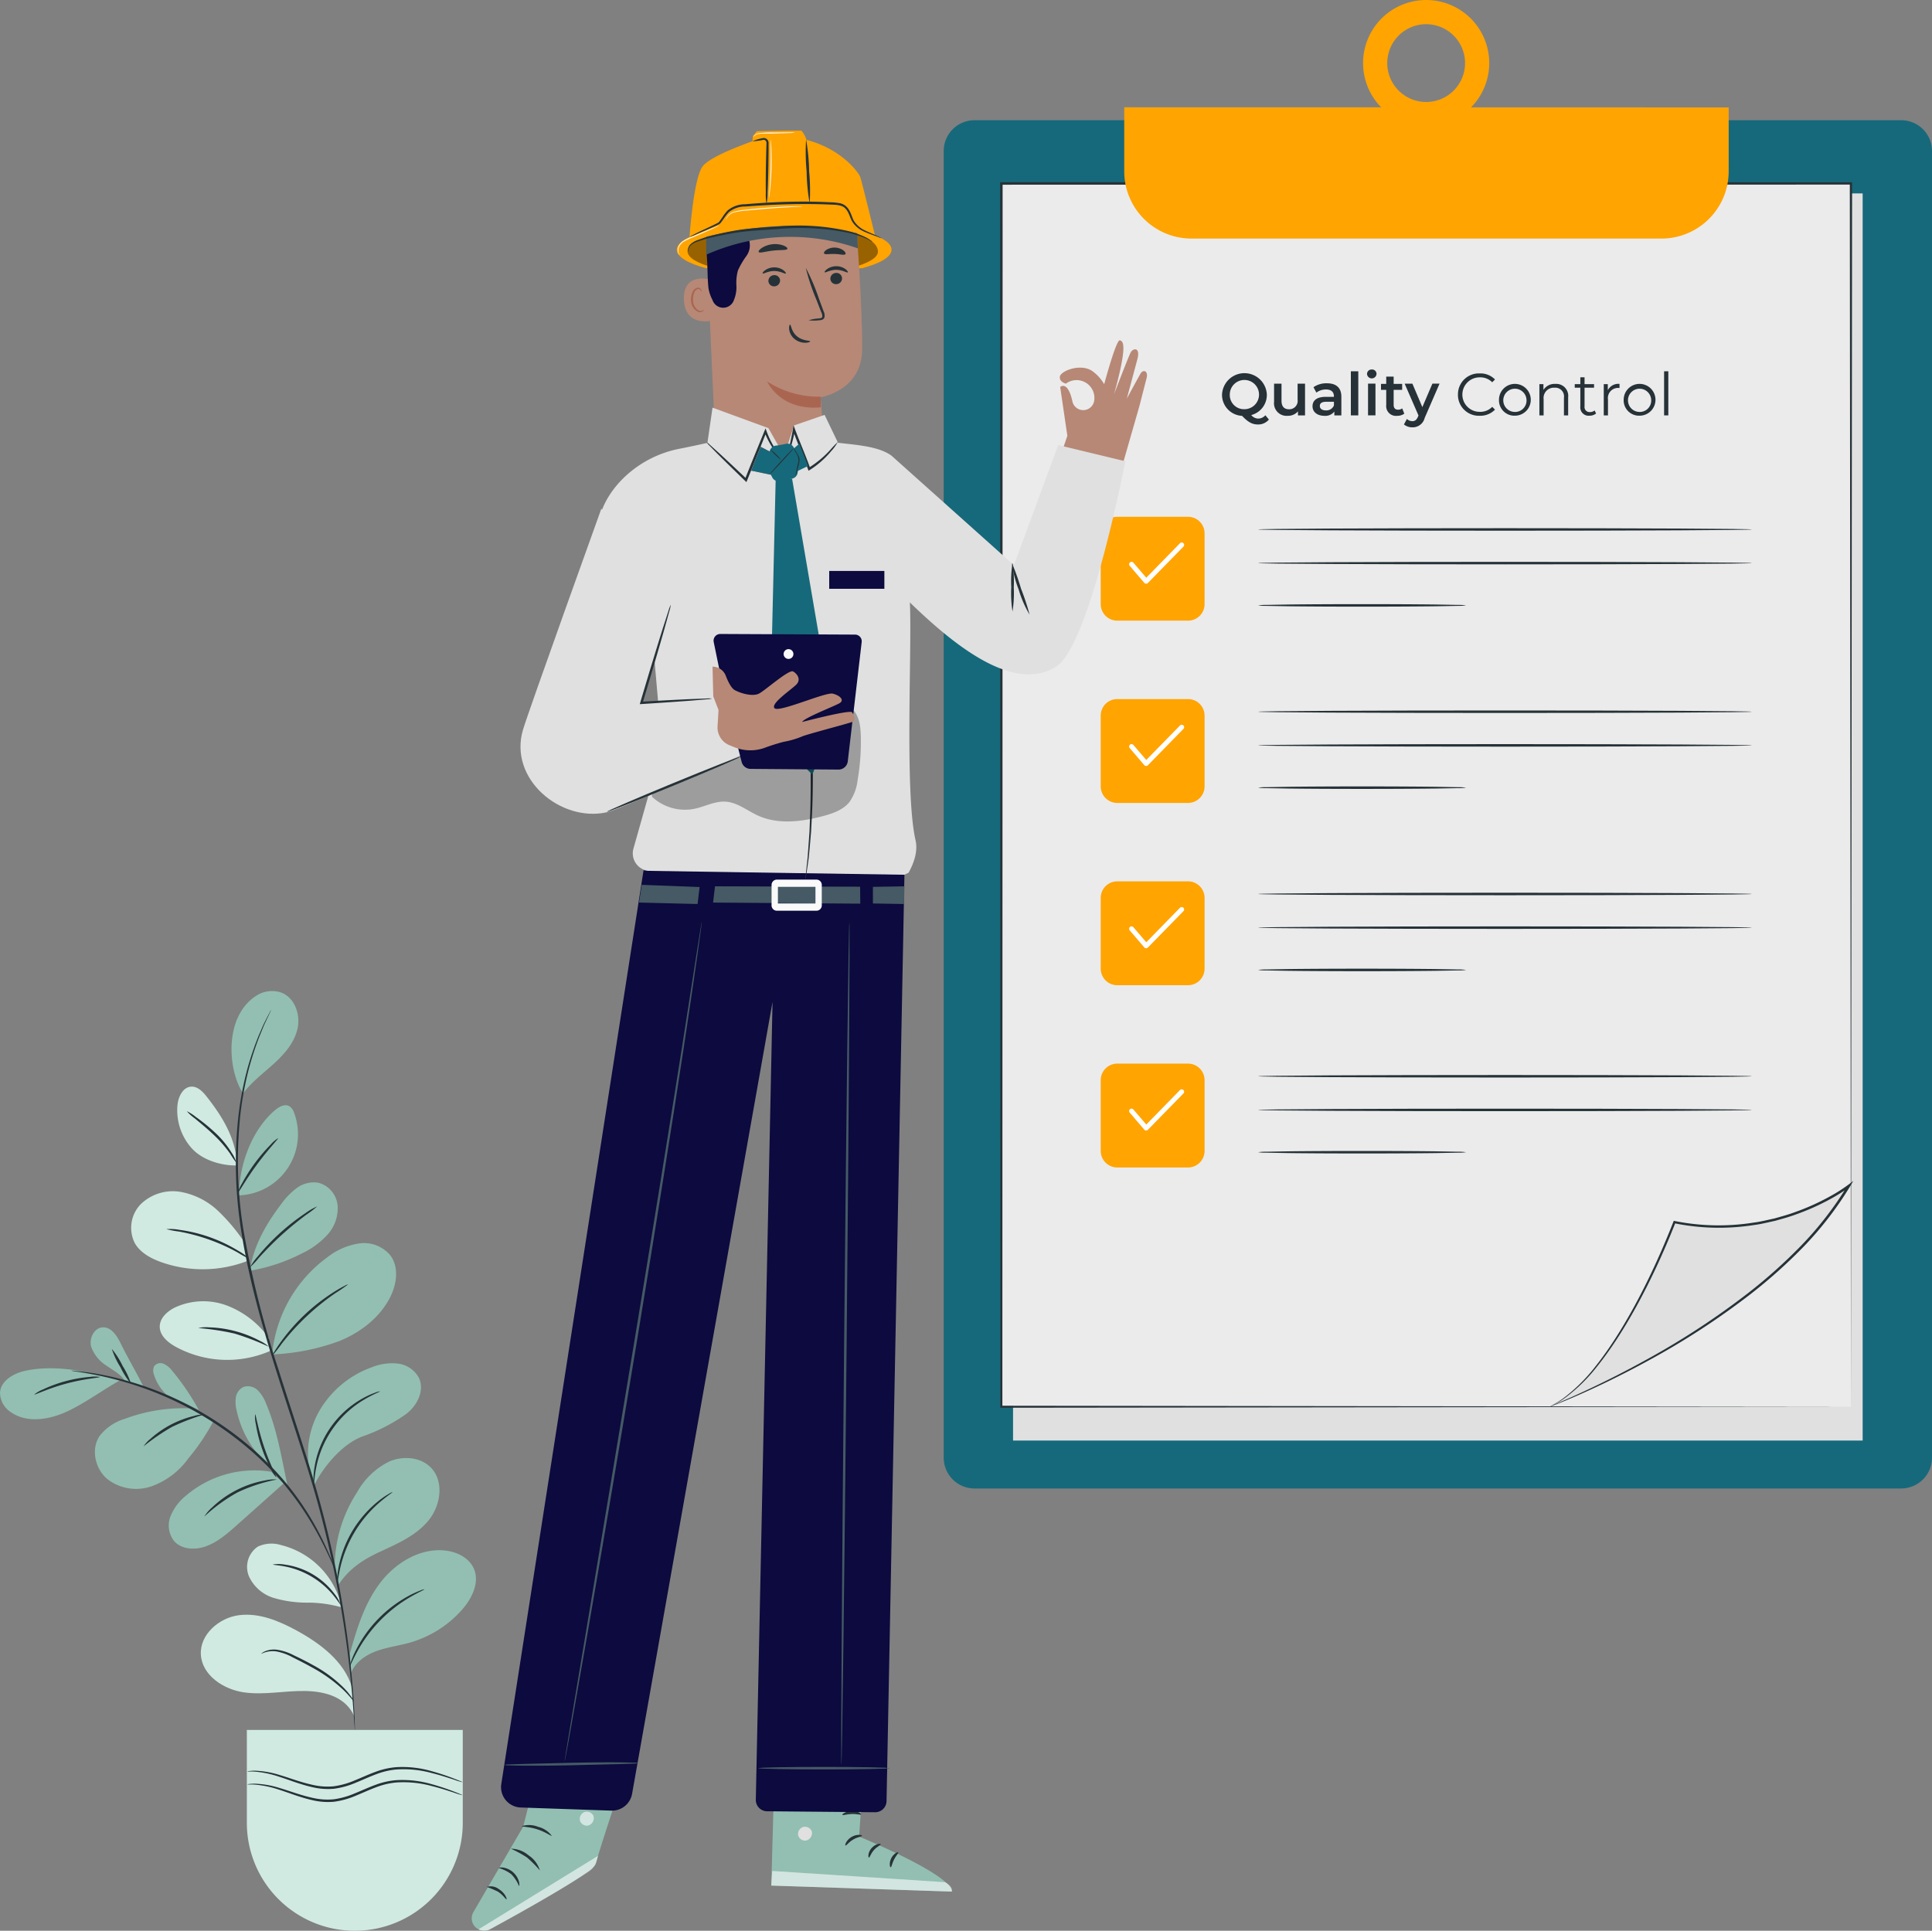 <svg xmlns="http://www.w3.org/2000/svg" xmlns:xlink="http://www.w3.org/1999/xlink" width="399.21" height="398.995" viewBox="0 0 399.21 398.995">
  <rect x="0" y="0" width="399.21" height="398.995" fill="#808080" stroke="none"/>
  <defs>
    <clipPath id="clip-path">
      <rect id="Rectángulo_45197" data-name="Rectángulo 45197" width="204.21" height="307.596" fill="none"/>
    </clipPath>
    <clipPath id="clip-path-3">
      <rect id="Rectángulo_45191" data-name="Rectángulo 45191" width="204.21" height="282.752" transform="translate(0 24.844)" fill="none"/>
    </clipPath>
    <clipPath id="clip-path-4">
      <rect id="Rectángulo_45190" data-name="Rectángulo 45190" width="139.525" height="371.995" fill="none"/>
    </clipPath>
    <clipPath id="clip-path-6">
      <rect id="Rectángulo_45182" data-name="Rectángulo 45182" width="39.339" height="8.337" transform="translate(44.593 19.994)" fill="none"/>
    </clipPath>
    <clipPath id="clip-path-7">
      <rect id="Rectángulo_45183" data-name="Rectángulo 45183" width="24.678" height="15.471" transform="translate(1.416 356.524)" fill="none"/>
    </clipPath>
    <clipPath id="clip-path-8">
      <rect id="Rectángulo_45184" data-name="Rectángulo 45184" width="2.924" height="2.924" transform="translate(22.321 347.363)" fill="none"/>
    </clipPath>
    <clipPath id="clip-path-9">
      <rect id="Rectángulo_45185" data-name="Rectángulo 45185" width="37.336" height="4.262" transform="translate(61.892 359.643)" fill="none"/>
    </clipPath>
    <clipPath id="clip-path-10">
      <rect id="Rectángulo_45186" data-name="Rectángulo 45186" width="4.573" height="5.781" transform="translate(57.736 65.334)" fill="#16697a"/>
    </clipPath>
    <clipPath id="clip-path-11">
      <rect id="Rectángulo_45187" data-name="Rectángulo 45187" width="43.406" height="25.031" transform="translate(37.007 117.724)" fill="none"/>
    </clipPath>
    <clipPath id="clip-path-12">
      <rect id="Rectángulo_45205" data-name="Rectángulo 45205" width="98.343" height="194.195" fill="none"/>
    </clipPath>
  </defs>
  <g id="Grupo_147057" data-name="Grupo 147057" transform="translate(-878.5 -2863)">
    <g id="Grupo_147034" data-name="Grupo 147034" transform="translate(1073.5 2863)" clip-path="url(#clip-path)">
      <g id="Grupo_147033" data-name="Grupo 147033">
        <g id="Grupo_147032" data-name="Grupo 147032" clip-path="url(#clip-path)">
          <path id="Trazado_198849" data-name="Trazado 198849" d="M197.847,307.6H6.363A6.363,6.363,0,0,1,0,301.233V31.207a6.363,6.363,0,0,1,6.363-6.363H197.847a6.363,6.363,0,0,1,6.363,6.363V301.233a6.363,6.363,0,0,1-6.363,6.363" fill="#16697a"/>
          <rect id="Rectángulo_45192" data-name="Rectángulo 45192" width="175.553" height="257.727" transform="translate(14.328 39.97)" fill="#e0e0e0"/>
          <rect id="Rectángulo_45193" data-name="Rectángulo 45193" width="175.553" height="252.805" transform="translate(11.911 37.905)" fill="#ebebeb"/>
          <path id="Trazado_198851" data-name="Trazado 198851" d="M187.464,290.71c0-2.113-.1-103.637-.237-252.8l.237.237-175.532.023h-.021l.261-.26c-.019,94.93-.037,182.636-.051,252.8l-.21-.21,175.553.21-175.553.21H11.7v-.21c-.014-70.169-.032-157.875-.051-252.8v-.261h.281l175.532.023h.238V37.9c-.14,149.168-.235,250.693-.237,252.8" fill="#263238"/>
          <path id="Trazado_198852" data-name="Trazado 198852" d="M125.191,290.71s45.109-17.175,61.855-45.651a46.865,46.865,0,0,1-36.047,7.5s-11.943,31.871-25.808,38.151" fill="#e0e0e0"/>
          <path id="Trazado_198853" data-name="Trazado 198853" d="M125.191,290.71l.747-.418a19.456,19.456,0,0,0,2.154-1.378,35.577,35.577,0,0,0,6.751-6.758c5.1-6.464,10.878-16.784,15.935-29.68l.074-.188.194.04a46.123,46.123,0,0,0,16.326.326c1.43-.171,2.837-.552,4.272-.852,1.411-.4,2.845-.782,4.246-1.306a47.977,47.977,0,0,0,8.248-3.828,31.969,31.969,0,0,0,2.747-1.814l1.079-.823-.694,1.16a70.882,70.882,0,0,1-9.7,12.55,106.063,106.063,0,0,1-10.989,9.8,156.539,156.539,0,0,1-20.8,13.532c-6.184,3.389-11.349,5.79-14.946,7.364-1.8.785-3.211,1.358-4.172,1.734l-1.1.416a2.913,2.913,0,0,1-.381.121c.017,0,.113-.068.362-.169l1.079-.462c.947-.407,2.344-1.009,4.13-1.821,3.567-1.628,8.7-4.075,14.851-7.5a159.718,159.718,0,0,0,20.679-13.589,106.551,106.551,0,0,0,10.916-9.78,70.817,70.817,0,0,0,9.614-12.463l.385.336a32.476,32.476,0,0,1-2.8,1.853,48.277,48.277,0,0,1-8.341,3.867c-1.417.529-2.866.911-4.293,1.317-1.451.3-2.874.684-4.319.856a46.405,46.405,0,0,1-16.5-.366l.267-.148c-5.115,12.93-10.962,23.239-16.155,29.69a34.447,34.447,0,0,1-6.886,6.7,16.891,16.891,0,0,1-2.987,1.674" fill="#263238"/>
          <path id="Trazado_198854" data-name="Trazado 198854" d="M50.483,128.26H35.861a3.419,3.419,0,0,1-3.419-3.419V110.219a3.419,3.419,0,0,1,3.419-3.419H50.483a3.419,3.419,0,0,1,3.419,3.419v14.622a3.419,3.419,0,0,1-3.419,3.419" fill="#ffa400"/>
          <path id="Trazado_198855" data-name="Trazado 198855" d="M41.826,120.625h-.017a.5.5,0,0,1-.363-.174l-3-3.507a.5.5,0,1,1,.759-.65l2.65,3.092,6.966-7.124a.5.5,0,1,1,.715.7l-7.348,7.515a.5.5,0,0,1-.357.15" fill="#fff"/>
          <path id="Trazado_198856" data-name="Trazado 198856" d="M166.982,109.412c0,.144-22.84.26-51.007.26s-51.012-.116-51.012-.26,22.835-.26,51.012-.26,51.007.116,51.007.26" fill="#263238"/>
          <path id="Trazado_198857" data-name="Trazado 198857" d="M107.946,125.107a10.506,10.506,0,0,1-1.689.1l-4.606.083c-3.889.047-9.262.076-15.2.076s-11.309-.029-15.2-.076l-4.606-.083a10.521,10.521,0,0,1-1.689-.1,10.521,10.521,0,0,1,1.689-.1l4.606-.083c3.889-.047,9.262-.076,15.2-.076s11.307.029,15.2.076l4.606.083a10.506,10.506,0,0,1,1.689.1" fill="#263238"/>
          <path id="Trazado_198858" data-name="Trazado 198858" d="M166.982,116.368c0,.144-22.84.26-51.007.26s-51.012-.116-51.012-.26,22.835-.26,51.012-.26,51.007.116,51.007.26" fill="#263238"/>
          <path id="Trazado_198859" data-name="Trazado 198859" d="M50.483,165.928H35.861a3.42,3.42,0,0,1-3.419-3.42V147.887a3.42,3.42,0,0,1,3.419-3.42H50.483a3.42,3.42,0,0,1,3.419,3.42v14.621a3.42,3.42,0,0,1-3.419,3.42" fill="#ffa400"/>
          <path id="Trazado_198860" data-name="Trazado 198860" d="M41.826,158.292h-.017a.5.5,0,0,1-.363-.174l-3-3.507a.5.5,0,1,1,.759-.65l2.65,3.092,6.966-7.124a.5.5,0,0,1,.715.7l-7.348,7.515a.5.5,0,0,1-.357.15" fill="#fff"/>
          <path id="Trazado_198861" data-name="Trazado 198861" d="M166.982,147.079c0,.144-22.84.26-51.007.26s-51.012-.116-51.012-.26,22.835-.26,51.012-.26,51.007.116,51.007.26" fill="#263238"/>
          <path id="Trazado_198862" data-name="Trazado 198862" d="M107.946,162.775a10.5,10.5,0,0,1-1.689.1c-1.176.02-2.729.048-4.606.083-3.889.047-9.262.076-15.2.076s-11.309-.029-15.2-.076c-1.877-.035-3.43-.063-4.606-.083a10.519,10.519,0,0,1-1.689-.1,10.374,10.374,0,0,1,1.689-.1l4.606-.084c3.889-.046,9.262-.075,15.2-.075s11.307.029,15.2.075l4.606.084a10.36,10.36,0,0,1,1.689.1" fill="#263238"/>
          <path id="Trazado_198863" data-name="Trazado 198863" d="M166.982,154.035c0,.144-22.84.26-51.007.26s-51.012-.116-51.012-.26,22.835-.26,51.012-.26,51.007.116,51.007.26" fill="#263238"/>
          <path id="Trazado_198864" data-name="Trazado 198864" d="M50.483,203.6H35.861a3.419,3.419,0,0,1-3.419-3.419V185.554a3.418,3.418,0,0,1,3.419-3.418H50.483a3.418,3.418,0,0,1,3.419,3.418v14.622a3.419,3.419,0,0,1-3.419,3.419" fill="#ffa400"/>
          <path id="Trazado_198865" data-name="Trazado 198865" d="M41.826,195.96h-.017a.5.5,0,0,1-.363-.174l-3-3.507a.5.5,0,1,1,.759-.65l2.65,3.092,6.966-7.124a.5.5,0,0,1,.715.7l-7.348,7.515a.5.5,0,0,1-.357.15" fill="#fff"/>
          <path id="Trazado_198866" data-name="Trazado 198866" d="M166.982,184.747c0,.144-22.84.26-51.007.26s-51.012-.116-51.012-.26,22.835-.26,51.012-.26,51.007.116,51.007.26" fill="#263238"/>
          <path id="Trazado_198867" data-name="Trazado 198867" d="M107.946,200.442a10.508,10.508,0,0,1-1.689.1l-4.606.083c-3.889.047-9.262.076-15.2.076s-11.309-.029-15.2-.076l-4.606-.083a10.522,10.522,0,0,1-1.689-.1,10.52,10.52,0,0,1,1.689-.1l4.606-.083c3.889-.047,9.262-.076,15.2-.076s11.307.029,15.2.076l4.606.083a10.505,10.505,0,0,1,1.689.1" fill="#263238"/>
          <path id="Trazado_198868" data-name="Trazado 198868" d="M166.982,191.7c0,.144-22.84.26-51.007.26s-51.012-.116-51.012-.26,22.835-.26,51.012-.26,51.007.116,51.007.26" fill="#263238"/>
          <path id="Trazado_198869" data-name="Trazado 198869" d="M50.483,241.262H35.861a3.419,3.419,0,0,1-3.419-3.419V223.221a3.418,3.418,0,0,1,3.419-3.418H50.483a3.418,3.418,0,0,1,3.419,3.418v14.622a3.419,3.419,0,0,1-3.419,3.419" fill="#ffa400"/>
          <path id="Trazado_198870" data-name="Trazado 198870" d="M41.826,233.627h-.017a.5.5,0,0,1-.363-.175l-3-3.507a.5.5,0,1,1,.759-.65l2.65,3.092,6.966-7.124a.5.5,0,0,1,.715.7l-7.348,7.515a.5.5,0,0,1-.357.15" fill="#fff"/>
          <path id="Trazado_198871" data-name="Trazado 198871" d="M166.982,222.414c0,.144-22.84.26-51.007.26s-51.012-.116-51.012-.26,22.835-.26,51.012-.26,51.007.116,51.007.26" fill="#263238"/>
          <path id="Trazado_198872" data-name="Trazado 198872" d="M107.946,238.109a10.5,10.5,0,0,1-1.689.1l-4.606.083c-3.889.047-9.262.076-15.2.076s-11.309-.029-15.2-.076l-4.606-.083a10.519,10.519,0,0,1-1.689-.1,10.522,10.522,0,0,1,1.689-.1l4.606-.083c3.889-.047,9.262-.076,15.2-.076s11.307.029,15.2.076l4.606.083a10.508,10.508,0,0,1,1.689.1" fill="#263238"/>
          <path id="Trazado_198873" data-name="Trazado 198873" d="M166.982,229.37c0,.144-22.84.26-51.007.26s-51.012-.116-51.012-.26,22.835-.26,51.012-.26,51.007.116,51.007.26" fill="#263238"/>
          <path id="Trazado_198874" data-name="Trazado 198874" d="M67.194,86.7a2.863,2.863,0,0,1-2.248,1.02c-1.167,0-2.039-.455-3.3-1.782a4.356,4.356,0,0,1-4.14-4.4,4.636,4.636,0,0,1,9.262,0,4.306,4.306,0,0,1-3.218,4.238,1.879,1.879,0,0,0,1.437.724,1.949,1.949,0,0,0,1.474-.687Zm-5.061-2.137a3.021,3.021,0,1,0-3.022-3.022,2.93,2.93,0,0,0,3.022,3.022" fill="#263238"/>
          <path id="Trazado_198875" data-name="Trazado 198875" d="M74.661,79.283v6.559H73.2v-.835a2.678,2.678,0,0,1-2.113.921,2.6,2.6,0,0,1-2.825-2.9V79.283H69.8v3.538c0,1.191.565,1.756,1.535,1.756A1.728,1.728,0,0,0,73.125,82.6V79.283Z" fill="#263238"/>
          <path id="Trazado_198876" data-name="Trazado 198876" d="M82.165,82v3.844h-1.45v-.8a2.324,2.324,0,0,1-2.064.884c-1.5,0-2.444-.823-2.444-1.965,0-1.093.737-1.953,2.727-1.953h1.695v-.1c0-.9-.541-1.425-1.634-1.425a3.245,3.245,0,0,0-1.99.651l-.6-1.118a4.618,4.618,0,0,1,2.777-.81c1.891,0,2.985.9,2.985,2.788m-1.536,1.793v-.762H79.044c-1.043,0-1.326.393-1.326.872,0,.553.467.91,1.253.91a1.673,1.673,0,0,0,1.658-1.02" fill="#263238"/>
          <rect id="Rectángulo_45194" data-name="Rectángulo 45194" width="1.535" height="9.114" transform="translate(84.128 76.728)" fill="#263238"/>
          <path id="Trazado_198877" data-name="Trazado 198877" d="M87.469,77.281a.935.935,0,0,1,.983-.922.914.914,0,0,1,.982.885.984.984,0,0,1-1.965.037m.209,2h1.535v6.559H87.678Z" fill="#263238"/>
          <path id="Trazado_198878" data-name="Trazado 198878" d="M95.17,85.486a2.412,2.412,0,0,1-1.474.442,2.015,2.015,0,0,1-2.26-2.211V80.561H90.355V79.332h1.081v-1.5h1.535v1.5h1.757v1.229H92.971V83.68c0,.639.32.983.909.983a1.38,1.38,0,0,0,.86-.27Z" fill="#263238"/>
          <path id="Trazado_198879" data-name="Trazado 198879" d="M102.453,79.283,99.382,86.37a2.543,2.543,0,0,1-2.53,1.941,2.715,2.715,0,0,1-1.757-.6l.614-1.13a1.664,1.664,0,0,0,1.131.455c.54,0,.859-.258,1.154-.909l.111-.259-2.862-6.583h1.6L98.9,84.135l2.076-4.852Z" fill="#263238"/>
          <path id="Trazado_198880" data-name="Trazado 198880" d="M106.259,81.543a4.318,4.318,0,0,1,4.508-4.373,4.162,4.162,0,0,1,3.144,1.253l-.577.578a3.405,3.405,0,0,0-2.542-1.02,3.563,3.563,0,1,0,0,7.125,3.375,3.375,0,0,0,2.542-1.032l.577.577a4.179,4.179,0,0,1-3.156,1.265,4.314,4.314,0,0,1-4.5-4.373" fill="#263238"/>
          <path id="Trazado_198881" data-name="Trazado 198881" d="M114.734,82.612a3.286,3.286,0,1,1,3.292,3.292,3.178,3.178,0,0,1-3.292-3.292m5.687,0a2.4,2.4,0,1,0-2.395,2.518,2.356,2.356,0,0,0,2.395-2.518" fill="#263238"/>
          <path id="Trazado_198882" data-name="Trazado 198882" d="M129.03,82.1v3.746h-.872v-3.66a1.8,1.8,0,0,0-1.941-2.064,2.118,2.118,0,0,0-2.26,2.334v3.39h-.872v-6.46h.835v1.191a2.714,2.714,0,0,1,2.457-1.241A2.474,2.474,0,0,1,129.03,82.1" fill="#263238"/>
          <path id="Trazado_198883" data-name="Trazado 198883" d="M134.8,85.449a2.079,2.079,0,0,1-1.364.455,1.711,1.711,0,0,1-1.891-1.88V80.118h-1.155v-.737h1.155V77.969h.872v1.412h1.965v.737h-1.965v3.857a1.034,1.034,0,0,0,1.118,1.179,1.444,1.444,0,0,0,.958-.331Z" fill="#263238"/>
          <path id="Trazado_198884" data-name="Trazado 198884" d="M139.641,79.332v.848c-.074,0-.148-.012-.209-.012a2.089,2.089,0,0,0-2.174,2.382v3.292h-.872V79.381h.835v1.265a2.438,2.438,0,0,1,2.42-1.314" fill="#263238"/>
          <path id="Trazado_198885" data-name="Trazado 198885" d="M140.5,82.612a3.286,3.286,0,1,1,3.291,3.292,3.177,3.177,0,0,1-3.291-3.292m5.687,0a2.4,2.4,0,1,0-2.4,2.518,2.357,2.357,0,0,0,2.4-2.518" fill="#263238"/>
          <rect id="Rectángulo_45195" data-name="Rectángulo 45195" width="0.873" height="9.114" transform="translate(148.852 76.728)" fill="#263238"/>
          <path id="Trazado_198886" data-name="Trazado 198886" d="M37.3,22.169V35.4a13.9,13.9,0,0,0,13.9,13.9h97.1a13.9,13.9,0,0,0,13.9-13.9V22.194Z" fill="#ffa400"/>
          <path id="Trazado_198887" data-name="Trazado 198887" d="M99.688,26.074a13.037,13.037,0,1,1,13.037-13.037A13.051,13.051,0,0,1,99.688,26.074M99.688,5a8.037,8.037,0,1,0,8.037,8.037A8.046,8.046,0,0,0,99.688,5" fill="#ffa400"/>
        </g>
      </g>
    </g>
    <g id="Grupo_147027" data-name="Grupo 147027" transform="translate(975.975 2890)" clip-path="url(#clip-path-4)">
      <g id="Grupo_147026" data-name="Grupo 147026">
        <g id="Grupo_147025" data-name="Grupo 147025" clip-path="url(#clip-path-4)">
          <path id="Trazado_198771" data-name="Trazado 198771" d="M134.618,68.564l3.331-11.6s1.206-4.713,1.494-5.814c.379-1.457-.64-1.927-1.254-.938-.232.375-2.828,5.162-2.828,5.162s2.106-7.856,2.182-8.142c.682-2.565-.912-2.313-1.387-1.4-.491.945-3.442,8.668-3.442,8.668,2.8-10.1,1.96-11,1.2-11.168s-3.229,9.07-3.229,9.07a8.645,8.645,0,0,0-2.42-2.695c-2.431-1.7-6.521-.063-6.729,1.088s1.246,1.485,1.246,1.485a3.682,3.682,0,0,1,5.854,3.394,2.291,2.291,0,0,1-4.49.4c-.97-4.575-2.555-3.1-2.555-3.1l1.482,10.086L121.36,68.1" fill="#b78876"/>
          <path id="Trazado_198772" data-name="Trazado 198772" d="M80.613,28.439c3.8-1,6.131-2.351,6.131-3.841,0-3.073-9.935-5.565-22.19-5.565S42.363,21.525,42.363,24.6c0,1.482,2.309,2.828,6.073,3.826" fill="#ffa400"/>
          <g id="Grupo_147009" data-name="Grupo 147009" opacity="0.4">
            <g id="Grupo_147008" data-name="Grupo 147008">
              <g id="Grupo_147007" data-name="Grupo 147007" clip-path="url(#clip-path-6)">
                <path id="Trazado_198773" data-name="Trazado 198773" d="M78.5,28.331c3.367-.885,5.519-2.087,5.434-3.4-.237-3.666-8.806-4.933-19.668-4.933S44.593,22.2,44.593,24.927c0,1.313,2.046,2.506,5.382,3.39"/>
              </g>
            </g>
          </g>
          <path id="Trazado_198774" data-name="Trazado 198774" d="M83.692,23.153s-3.174-13.045-3.445-13.68-3.99-6.347-12.876-7.979H60.027S49.6,4.849,47.695,7.388s-2.72,14.87-2.72,14.87l20.6-4.477L79.579,21.2Z" fill="#ffa400"/>
          <path id="Trazado_198775" data-name="Trazado 198775" d="M64.968,0h3.153a5.1,5.1,0,0,1,1.252,3.314c.148,2.283.663,17.947.663,17.947l-9.206-.418L61.124,1.5,58,2.189l.1-1.1.829-.978Z" fill="#ffa400"/>
          <path id="Trazado_198776" data-name="Trazado 198776" d="M16.694,326.43,10.63,350.493.346,368.143a2.542,2.542,0,0,0,3.4,3.521c4.618-2.491,21.559-11.741,21.9-13.527.4-2.068,8.082-24.957,8.082-24.957Z" fill="#92bfb1"/>
          <g id="Grupo_147012" data-name="Grupo 147012" opacity="0.6">
            <g id="Grupo_147011" data-name="Grupo 147011">
              <g id="Grupo_147010" data-name="Grupo 147010" clip-path="url(#clip-path-7)">
                <path id="Trazado_198777" data-name="Trazado 198777" d="M1.416,371.7l24.678-15.178-.28,1.013a3.817,3.817,0,0,1-1.536,2.15c-2.012,1.365-7.651,5.012-20.464,12a2.538,2.538,0,0,1-2.4.016" fill="#fff"/>
              </g>
            </g>
          </g>
          <g id="Grupo_147015" data-name="Grupo 147015" opacity="0.6">
            <g id="Grupo_147014" data-name="Grupo 147014">
              <g id="Grupo_147013" data-name="Grupo 147013" clip-path="url(#clip-path-8)">
                <path id="Trazado_198778" data-name="Trazado 198778" d="M23.319,347.451a1.537,1.537,0,0,0-.941,1.824,1.478,1.478,0,0,0,1.8.949,1.62,1.62,0,0,0,.986-1.937,1.531,1.531,0,0,0-1.98-.779" fill="#fff"/>
              </g>
            </g>
          </g>
          <path id="Trazado_198779" data-name="Trazado 198779" d="M9.771,362.763a7.77,7.77,0,0,0-1.583-2.44,7.75,7.75,0,0,0-2.608-1.288c0-.065.35-.167.931-.091a4.057,4.057,0,0,1,3.242,2.883c.143.569.083.933.018.936" fill="#263238"/>
          <path id="Trazado_198780" data-name="Trazado 198780" d="M7.182,365.495c-.143.072-.7-.918-1.834-1.614a20.75,20.75,0,0,0-2.253-.947,2.822,2.822,0,0,1,2.542.485c1.294.8,1.687,2.046,1.545,2.076" fill="#263238"/>
          <path id="Trazado_198781" data-name="Trazado 198781" d="M14.078,359.534a25.424,25.424,0,0,0-2.662-2.682,25.363,25.363,0,0,0-3.32-1.808,5.638,5.638,0,0,1,3.647,1.372,5.634,5.634,0,0,1,2.335,3.118" fill="#263238"/>
          <path id="Trazado_198782" data-name="Trazado 198782" d="M16.532,352.374c-.1.126-1.272-.792-2.974-1.329-1.695-.561-3.18-.5-3.19-.664a4.92,4.92,0,0,1,3.357.145,4.921,4.921,0,0,1,2.807,1.848" fill="#263238"/>
          <path id="Trazado_198783" data-name="Trazado 198783" d="M18.491,345.355a12.432,12.432,0,0,0-3.059-1.466,12.427,12.427,0,0,0-3.392-.08c-.026-.061.319-.289.958-.455a5.538,5.538,0,0,1,4.845,1.161c.495.438.7.8.648.84" fill="#263238"/>
          <path id="Trazado_198784" data-name="Trazado 198784" d="M15.843,342.565a2.126,2.126,0,0,1,.218-.914,6.526,6.526,0,0,1,1.374-2.17,2.893,2.893,0,0,1,1.563-1,1.021,1.021,0,0,1,1.049.527,1.662,1.662,0,0,1,.08,1.184,3.6,3.6,0,0,1-3.922,2.366,4.168,4.168,0,0,1-3.365-3.193,1.444,1.444,0,0,1,.254-1.178,1,1,0,0,1,1.153-.232,3.557,3.557,0,0,1,1.349,1.255,7.292,7.292,0,0,1,1.119,2.309,2.221,2.221,0,0,1,.139.928,11.625,11.625,0,0,0-1.565-3.005,3.313,3.313,0,0,0-1.2-1.064.535.535,0,0,0-.629.122.994.994,0,0,0-.122.784,3.72,3.72,0,0,0,2.95,2.734,3.119,3.119,0,0,0,3.358-1.96,1.2,1.2,0,0,0-.021-.829.553.553,0,0,0-.575-.3,2.619,2.619,0,0,0-1.339.823,9.652,9.652,0,0,0-1.865,2.813" fill="#263238"/>
          <path id="Trazado_198785" data-name="Trazado 198785" d="M81.371,333.338l-1.33,19.2s19.066,7.8,19.166,11.371l-37.315-1.242.845-30Z" fill="#92bfb1"/>
          <path id="Trazado_198786" data-name="Trazado 198786" d="M68.556,350.534a1.525,1.525,0,0,0-1.112,1.7,1.468,1.468,0,0,0,1.68,1.117,1.608,1.608,0,0,0,1.167-1.811,1.52,1.52,0,0,0-1.875-.968" fill="#e0e0e0"/>
          <g id="Grupo_147018" data-name="Grupo 147018" opacity="0.6">
            <g id="Grupo_147017" data-name="Grupo 147017">
              <g id="Grupo_147016" data-name="Grupo 147016" clip-path="url(#clip-path-9)">
                <path id="Trazado_198787" data-name="Trazado 198787" d="M61.892,362.663l.2-3.02,35.7,2.32s1.637.778,1.41,1.942Z" fill="#fff"/>
              </g>
            </g>
          </g>
          <path id="Trazado_198788" data-name="Trazado 198788" d="M80.652,352.365c-.012.182-.926.234-1.842.79-.93.533-1.419,1.306-1.584,1.229-.167-.041.141-1.122,1.262-1.775s2.209-.41,2.164-.244" fill="#263238"/>
          <path id="Trazado_198789" data-name="Trazado 198789" d="M84.512,354.114c.036.178-.764.462-1.408,1.212-.667.731-.85,1.559-1.032,1.545-.172.023-.262-1.049.557-1.966s1.885-.965,1.883-.791" fill="#263238"/>
          <path id="Trazado_198790" data-name="Trazado 198790" d="M86.579,358.872c-.167.033-.39-.886.111-1.868s1.366-1.351,1.439-1.2c.1.153-.474.67-.873,1.483-.418.8-.495,1.569-.677,1.581" fill="#263238"/>
          <path id="Trazado_198791" data-name="Trazado 198791" d="M80.469,347.956c-.082.163-.908-.116-1.942-.08-1.033.015-1.845.334-1.935.174-.1-.135.7-.783,1.92-.808s2.051.574,1.957.714" fill="#263238"/>
          <path id="Trazado_198792" data-name="Trazado 198792" d="M80.666,344.078a3.5,3.5,0,0,1-1.869-.072,8.437,8.437,0,0,1-1.935-.665,8.847,8.847,0,0,1-1.054-.606,2.3,2.3,0,0,1-.55-.458.8.8,0,0,1-.051-.972,1,1,0,0,1,.813-.39,2.428,2.428,0,0,1,.7.12,6.848,6.848,0,0,1,1.149.437,6.6,6.6,0,0,1,1.685,1.189c.839.83,1.112,1.521,1.049,1.554-.085.057-.487-.527-1.346-1.218A7.453,7.453,0,0,0,77.618,342a6.925,6.925,0,0,0-1.061-.366c-.392-.117-.728-.131-.836.041-.039.066-.045.092.034.211a1.92,1.92,0,0,0,.4.335,9.918,9.918,0,0,0,.969.6,10.416,10.416,0,0,0,1.783.752,12.761,12.761,0,0,1,1.755.506" fill="#263238"/>
          <path id="Trazado_198793" data-name="Trazado 198793" d="M80.42,344.332a2.985,2.985,0,0,1-.433-1.821,6.048,6.048,0,0,1,.837-3.157,1.544,1.544,0,0,1,1.223-.9.873.873,0,0,1,.764.547,2.54,2.54,0,0,1,.169.691,4.175,4.175,0,0,1-.041,1.259,4.309,4.309,0,0,1-.862,1.9c-.762.942-1.529,1.135-1.543,1.073-.057-.094.59-.424,1.178-1.335a4.3,4.3,0,0,0,.65-1.737,3.828,3.828,0,0,0,0-1.08c-.045-.4-.183-.724-.333-.688-.185-.009-.51.279-.674.59a6.258,6.258,0,0,0-.5,1,6.711,6.711,0,0,0-.424,1.852c-.088,1.094.084,1.782-.016,1.807" fill="#263238"/>
          <path id="Trazado_198794" data-name="Trazado 198794" d="M50.735,73.236l22.434-1.029C73.3,69.827,72.081,55.1,72.081,55.1s8.48-1.319,8.584-9.8S79.484,19.9,79.484,19.9l-.144-.741c-9.814-4.217-21.182-4.594-29.647,1.921l-1.257.968Z" fill="#b78876"/>
          <path id="Trazado_198795" data-name="Trazado 198795" d="M72.1,54.977a19.715,19.715,0,0,1-11.053-3.141s2.613,6.1,11.073,5.338Z" fill="#aa6550"/>
          <path id="Trazado_198796" data-name="Trazado 198796" d="M49.481,30.827c-.145-.063-5.825-1.723-5.64,4.073s5.966,4.415,5.971,4.248-.331-8.321-.331-8.321" fill="#b78876"/>
          <path id="Trazado_198797" data-name="Trazado 198797" d="M47.971,37.009c-.026-.018-.1.074-.267.158a1.009,1.009,0,0,1-.754.039A2.5,2.5,0,0,1,45.722,35a3.337,3.337,0,0,1,.237-1.454,1.168,1.168,0,0,1,.734-.8.515.515,0,0,1,.6.258c.083.16.05.277.081.285s.121-.1.067-.338a.644.644,0,0,0-.24-.356.762.762,0,0,0-.563-.13,1.419,1.419,0,0,0-1.026.932,3.429,3.429,0,0,0-.3,1.627,2.621,2.621,0,0,0,1.553,2.456,1.08,1.08,0,0,0,.918-.183c.175-.148.2-.279.181-.289" fill="#aa6550"/>
          <path id="Trazado_198798" data-name="Trazado 198798" d="M76.52,30.5a1.211,1.211,0,0,1-1.168,1.222,1.158,1.158,0,0,1-1.247-1.092A1.211,1.211,0,0,1,75.271,29.4,1.159,1.159,0,0,1,76.52,30.5" fill="#263238"/>
          <path id="Trazado_198799" data-name="Trazado 198799" d="M77.7,29.283c-.15.158-1.067-.521-2.37-.518-1.3-.015-2.258.655-2.4.5-.07-.071.083-.356.5-.659a3.328,3.328,0,0,1,1.921-.592,3.194,3.194,0,0,1,1.887.609c.4.308.536.593.462.664" fill="#263238"/>
          <path id="Trazado_198800" data-name="Trazado 198800" d="M63.713,30.95a1.209,1.209,0,0,1-1.167,1.221A1.157,1.157,0,0,1,61.3,31.08a1.211,1.211,0,0,1,1.166-1.222,1.159,1.159,0,0,1,1.249,1.092" fill="#263238"/>
          <path id="Trazado_198801" data-name="Trazado 198801" d="M64.889,29.526c-.15.158-1.069-.521-2.371-.517-1.3-.016-2.257.655-2.4.495-.069-.07.082-.355.5-.658a3.318,3.318,0,0,1,1.921-.592,3.191,3.191,0,0,1,1.886.608c.4.308.537.594.463.664" fill="#263238"/>
          <path id="Trazado_198802" data-name="Trazado 198802" d="M69.617,39.188a8.636,8.636,0,0,1,2.116-.382c.333-.034.648-.1.7-.327a1.7,1.7,0,0,0-.222-.986q-.469-1.208-.984-2.534a43.559,43.559,0,0,1-2.21-6.626,43.53,43.53,0,0,1,2.738,6.433q.493,1.333.942,2.549a1.922,1.922,0,0,1,.173,1.305.836.836,0,0,1-.547.487,2.26,2.26,0,0,1-.565.078,8.485,8.485,0,0,1-2.145,0" fill="#263238"/>
          <path id="Trazado_198803" data-name="Trazado 198803" d="M65.783,40.09c.212-.012.215,1.4,1.425,2.406s2.716.848,2.727,1.046c.02.088-.336.274-.972.291a3.511,3.511,0,0,1-2.276-.793,3.066,3.066,0,0,1-1.1-2.017c-.054-.591.1-.941.2-.933" fill="#263238"/>
          <path id="Trazado_198804" data-name="Trazado 198804" d="M65.225,24.42c-.129.354-1.43.186-2.958.371-1.532.153-2.765.6-2.968.283-.09-.152.125-.485.623-.828a5.178,5.178,0,0,1,4.515-.5c.561.226.843.505.788.673" fill="#263238"/>
          <path id="Trazado_198805" data-name="Trazado 198805" d="M77.217,25.512c-.229.3-1.127-.011-2.206-.025-1.079-.053-1.993.2-2.2-.111-.093-.151.051-.447.451-.727a3.194,3.194,0,0,1,3.553.11c.381.3.506.609.405.753" fill="#263238"/>
          <path id="Trazado_198806" data-name="Trazado 198806" d="M89.412,153.652l-3.7,191.556a2.349,2.349,0,0,1-2.37,2.3l-22.315-.2a2.348,2.348,0,0,1-2.328-2.4l3.457-164.873L33.133,343.7a4.214,4.214,0,0,1-4.293,3.474l-18.714-.646a4.212,4.212,0,0,1-4.017-4.858l29.39-188.8Z" fill="#0c0a3e"/>
          <path id="Trazado_198807" data-name="Trazado 198807" d="M135.053,68.318l-13.867-3.344L112.035,89.8,86.744,67.173c-2.691-1.97-7.33-2.215-10.859-2.652l-.267-.032c-1.369-.162-2.04-.36-2.863-.459-6.1,4.585-16.529,4.877-22.515.149,0,0-4.54,1.026-7.252,1.545-8.539,1.637-14.686,7.857-16.393,13.6l10.689,24.653,2.049,23.42-5.918,20.966a3.639,3.639,0,0,0,3.042,4.6l52.956.807.865-.429c1.116-2.053,1.944-4.43,1.424-6.709-2.289-10.033-.693-39.957-1.174-49.142,10.386,10.092,21.847,18.465,30.222,13.28,6.961-4.31,14.3-42.451,14.3-42.451" fill="#e0e0e0"/>
          <path id="Trazado_198808" data-name="Trazado 198808" d="M50.636,63.592h0" fill="#e8505b"/>
          <path id="Trazado_198809" data-name="Trazado 198809" d="M48.527,25.373c.225,2.351.152,4.734.377,7.085a8.038,8.038,0,0,0,.844,2.537,2.333,2.333,0,0,0,4.423.02,6.939,6.939,0,0,0,.516-3.037A9.726,9.726,0,0,1,55,28.9a16.491,16.491,0,0,1,1.755-3A3.751,3.751,0,0,0,57.3,22.6c-3.147-.051-6.044,1.21-8.776,2.775" fill="#0c0a3e"/>
          <path id="Trazado_198810" data-name="Trazado 198810" d="M79.777,24.315,79.6,19.572,65.74,15.444l-17.3,5.1v5.1a42.551,42.551,0,0,1,31.341-1.326" fill="#455a64"/>
          <path id="Trazado_198811" data-name="Trazado 198811" d="M78.731,18.566l.609.591,4.987,3.132a78.969,78.969,0,0,0-19.5-2.588c-9.915.106-21.256,3.452-21.256,3.452L50.143,19.2a11.314,11.314,0,0,1,8.043-3.584l12.446-.243a11.315,11.315,0,0,1,8.1,3.191" fill="#ffa400"/>
          <path id="Trazado_198812" data-name="Trazado 198812" d="M69.826,15.041a42.242,42.242,0,0,1-.628-6.6,42.325,42.325,0,0,1-.108-6.628,42.244,42.244,0,0,1,.628,6.6,42.312,42.312,0,0,1,.108,6.627" fill="#263238"/>
          <path id="Trazado_198813" data-name="Trazado 198813" d="M58,2.189a9.056,9.056,0,0,1,2.335-.675,1.021,1.021,0,0,1,1,.931q0,.675.006,1.4c-.011,1-.022,2.055-.033,3.165-.038,2.245-.1,4.278-.174,5.749a11.036,11.036,0,0,1-.224,2.381,10.811,10.811,0,0,1-.144-2.381c-.022-1.472-.017-3.5.021-5.751.026-1.11.051-2.168.074-3.165q.022-.705.044-1.365a.631.631,0,0,0-.582-.593A12.721,12.721,0,0,1,58,2.189" fill="#263238"/>
          <path id="Trazado_198814" data-name="Trazado 198814" d="M84.636,22.229c-.02.036-.581-.238-1.649-.616-.531-.2-1.19-.422-1.931-.768a5.541,5.541,0,0,1-2.2-1.715c-.67-.856-.791-2.054-1.53-2.906-.691-.911-2.052-.905-3.368-.955-2.674-.109-5.617-.134-8.705-.051s-6.031.257-8.7.463a5.3,5.3,0,0,0-3.394,1.133,9.493,9.493,0,0,0-1.042,1.322l-.481.665-.247.314a1.243,1.243,0,0,1-.364.27c-1.854.9-3.375,1.47-4.411,1.941a16.86,16.86,0,0,1-1.624.685,1.522,1.522,0,0,1,.382-.256c.259-.149.648-.359,1.157-.613,1-.523,2.539-1.165,4.315-2.078a.894.894,0,0,0,.25-.184l.233-.31.46-.662a9.474,9.474,0,0,1,1.07-1.4,5.676,5.676,0,0,1,3.654-1.3c2.678-.233,5.625-.424,8.727-.505s6.056-.045,8.741.091a13.872,13.872,0,0,1,1.985.183,2.766,2.766,0,0,1,1.694.978c.818,1.008.9,2.2,1.5,2.966a5.314,5.314,0,0,0,2.028,1.668c.708.361,1.355.614,1.876.84s.923.415,1.187.557a1.505,1.505,0,0,1,.387.248" fill="#263238"/>
          <path id="Trazado_198815" data-name="Trazado 198815" d="M82.782,22.965a1.268,1.268,0,0,1-.37-.182,8,8,0,0,0-1.03-.53,20.192,20.192,0,0,0-4.077-1.239,49.846,49.846,0,0,0-14.063-.679c-2.771.2-5.4.319-7.774.63-2.354.336-4.488.781-6.239,1.2-.877.218-1.661.449-2.339.68a4.034,4.034,0,0,0-1.585.816,1.651,1.651,0,0,0-.517,1.37c-.011.006-.091-.125-.1-.406a1.683,1.683,0,0,1,.467-1.1,4.079,4.079,0,0,1,1.632-.949c.678-.26,1.464-.519,2.344-.763A60.006,60.006,0,0,1,55.4,20.489c2.394-.34,5.041-.476,7.8-.674a46.4,46.4,0,0,1,14.181.839,17.758,17.758,0,0,1,4.086,1.417,5.753,5.753,0,0,1,1,.625c.215.163.322.255.311.269" fill="#263238"/>
          <path id="Trazado_198816" data-name="Trazado 198816" d="M66.8.4A7.911,7.911,0,0,1,65.5.5L62.378.588c-1.216.048-2.339-.032-3.1.1a1.522,1.522,0,0,0-1.049.626c-.009,0,.017-.133.168-.312a1.571,1.571,0,0,1,.849-.458A22.429,22.429,0,0,1,62.375.379L65.5.353A7.93,7.93,0,0,1,66.8.4" fill="#fafafa"/>
          <path id="Trazado_198817" data-name="Trazado 198817" d="M68.363,15.656a4.045,4.045,0,0,1-.653.058l-1.782.094c-1.5.081-3.581.205-5.87.4-1.133.1-2.212.2-3.226.3a14.78,14.78,0,0,0-2.6.382,2.566,2.566,0,0,0-1.4.98,2.893,2.893,0,0,0-.274.583,1.253,1.253,0,0,1,.205-.626,2.571,2.571,0,0,1,1.427-1.077,13.769,13.769,0,0,1,2.623-.433c.991-.112,2.082-.22,3.229-.316,2.293-.192,4.375-.293,5.882-.336l1.786-.028a3.972,3.972,0,0,1,.655.023" fill="#fafafa"/>
          <path id="Trazado_198818" data-name="Trazado 198818" d="M61.43,13.823a2.079,2.079,0,0,1,.007-.471c.028-.419.057-.841.085-1.275.074-1.076.161-2.564.21-4.208s.049-3.135.04-4.214c0-.435-.007-.857-.01-1.278a2.131,2.131,0,0,1,.02-.47,1.96,1.96,0,0,1,.061.467c.026.3.053.738.076,1.278.047,1.079.07,2.574.022,4.223s-.161,3.139-.272,4.215c-.055.537-.107.971-.151,1.271a2.064,2.064,0,0,1-.088.462" fill="#fafafa"/>
          <path id="Trazado_198819" data-name="Trazado 198819" d="M51.06,19.667a1.869,1.869,0,0,1-.393.21l-1.1.5L45.9,21.965a15.7,15.7,0,0,0-1.98.917,2.51,2.51,0,0,0-1.123,1.281,1.76,1.76,0,0,0-.031,1.149c.1.261.211.378.195.391a.922.922,0,0,1-.27-.361,1.761,1.761,0,0,1-.034-1.225,2.6,2.6,0,0,1,1.161-1.4,14.127,14.127,0,0,1,2-.946l3.693-1.53,1.128-.441a1.854,1.854,0,0,1,.425-.136" fill="#fafafa"/>
          <path id="Trazado_198820" data-name="Trazado 198820" d="M48.527,65.714l1.228-8.474L61.3,61.477l3.257,5.741,2.024-6.3,6.332-2.18,2.707,5.633-4.645,6.575-8.716,1.762Z" fill="#e0e0e0"/>
          <path id="Trazado_198821" data-name="Trazado 198821" d="M64.756,68.531c-.017.017-.168-.1-.431-.348a13.354,13.354,0,0,1-1.058-1.144,17.086,17.086,0,0,1-2.785-4.8l.423.006c-.789,1.99-1.7,4.28-2.666,6.72-.464,1.149-.916,2.264-1.342,3.317l-.14.348-.269-.26c-2.33-2.251-4.341-4.223-5.76-5.643L49.08,65.044a3.186,3.186,0,0,1-.553-.65,3.163,3.163,0,0,1,.673.524l1.752,1.575c1.48,1.356,3.536,3.28,5.886,5.511l-.41.089c.422-1.055.868-2.173,1.328-3.324l2.728-6.695.224-.549.2.555a18.843,18.843,0,0,0,2.569,4.795c.788,1.065,1.321,1.616,1.279,1.656" fill="#263238"/>
          <path id="Trazado_198822" data-name="Trazado 198822" d="M75.617,64.371a8.983,8.983,0,0,1-1.354,1.866,18.621,18.621,0,0,1-4.42,3.885l-.254.156-.1-.286c-.38-1.028-.814-2.14-1.276-3.292-.695-1.726-1.346-3.37-1.849-4.829l.448-.036c-.381,1.912-.85,3.476-1.135,4.581a10.646,10.646,0,0,1-.5,1.736,7.225,7.225,0,0,1,.234-1.8c.209-1.131.614-2.71.948-4.6L66.5,60.9l.3.809c.533,1.438,1.2,3.063,1.893,4.794.464,1.154.893,2.276,1.259,3.317l-.359-.129a21.1,21.1,0,0,0,4.441-3.665,19.831,19.831,0,0,1,1.585-1.659" fill="#263238"/>
          <path id="Trazado_198823" data-name="Trazado 198823" d="M68.942,154.815A5.616,5.616,0,0,1,69,153.93q.1-.931.269-2.52c.144-1.091.225-2.435.339-3.994q.084-1.172.178-2.5.052-1.33.111-2.8c.179-3.929.173-8.616.075-13.817-.132-5.2-.418-10.914-.827-16.9-.867-11.983-2.046-22.8-2.937-30.623-.443-3.876-.8-7.029-1.059-9.266q-.172-1.588-.272-2.521a5.61,5.61,0,0,1-.059-.884,5.823,5.823,0,0,1,.163.87l.369,2.51c.305,2.181.736,5.339,1.223,9.247.985,7.815,2.224,18.633,3.092,30.631.41,6,.681,11.721.787,16.931.071,5.211.04,9.907-.187,13.844-.051.982-.1,1.919-.148,2.808q-.117,1.323-.219,2.5c-.142,1.559-.252,2.9-.429,3.993q-.231,1.583-.366,2.512a5.57,5.57,0,0,1-.162.87" fill="#263238"/>
          <path id="Trazado_198824" data-name="Trazado 198824" d="M59.69,65.333,62.308,66.7l-.486,4.414-4.086-.857Z" fill="#e8505b"/>
          <g id="Grupo_147021" data-name="Grupo 147021">
            <g id="Grupo_147020" data-name="Grupo 147020">
              <g id="Grupo_147019" data-name="Grupo 147019" clip-path="url(#clip-path-10)">
                <path id="Trazado_198825" data-name="Trazado 198825" d="M59.69,65.333,62.308,66.7l-.486,4.414-4.086-.857Z" fill="#16697a"/>
              </g>
            </g>
          </g>
          <path id="Trazado_198826" data-name="Trazado 198826" d="M65.7,66.427l1.982-1.745L69.493,69.3l-2.6,1.248Z" fill="#16697a"/>
          <path id="Trazado_198827" data-name="Trazado 198827" d="M62.8,72.187l-1.223,52.177,8.819,8.719L74.661,121.5l-8.468-49.59Z" fill="#16697a"/>
          <path id="Trazado_198828" data-name="Trazado 198828" d="M62.855,65.087c.6-.069,1.43-.233,2.086-.373a1.446,1.446,0,0,1,1.574.728L67.628,67.5a1.45,1.45,0,0,1,.149.967l-.447,2.3a1.452,1.452,0,0,1-1.137,1.146l-2.517.508a1.45,1.45,0,0,1-1.581-.765l-1.259-2.484A1.45,1.45,0,0,1,60.8,67.93l.876-1.986a1.459,1.459,0,0,1,1.176-.857" fill="#16697a"/>
          <path id="Trazado_198829" data-name="Trazado 198829" d="M66.518,65.641a5.519,5.519,0,0,1-.672.836c-.433.5-1.042,1.173-1.724,1.911s-1.308,1.4-1.769,1.87a5.577,5.577,0,0,1-.78.736,5.388,5.388,0,0,1,.668-.832c.434-.5,1.044-1.175,1.728-1.915s1.311-1.4,1.772-1.874a5.44,5.44,0,0,1,.777-.732" fill="#263238"/>
          <path id="Trazado_198830" data-name="Trazado 198830" d="M63.939,68.046a12.077,12.077,0,0,1-2.285-2.194,6.112,6.112,0,0,1,1.215,1.022,6.085,6.085,0,0,1,1.07,1.172" fill="#263238"/>
          <path id="Trazado_198831" data-name="Trazado 198831" d="M66.886,71.383a27.627,27.627,0,0,1,.625-3.009,2.987,2.987,0,0,0-.631-1.962,1.757,1.757,0,0,1-.305-.858c.031-.007.125.322.432.783a9.18,9.18,0,0,1,.512.845,1.972,1.972,0,0,1,.2,1.222c-.171.855-.4,1.578-.541,2.121a3.91,3.91,0,0,1-.291.858" fill="#263238"/>
          <g id="Grupo_147024" data-name="Grupo 147024" opacity="0.3">
            <g id="Grupo_147023" data-name="Grupo 147023">
              <g id="Grupo_147022" data-name="Grupo 147022" clip-path="url(#clip-path-11)">
                <path id="Trazado_198832" data-name="Trazado 198832" d="M37.251,137.655a9.994,9.994,0,0,0,8.7,2.5c2.193-.442,4.275-1.635,6.507-1.49,2.444.159,4.464,1.871,6.694,2.882,4.164,1.886,9.023,1.283,13.44.1,2.031-.541,4.154-1.276,5.464-2.919a9.775,9.775,0,0,0,1.681-4.539A46.731,46.731,0,0,0,80.4,125.2c-.044-1.887-.253-3.9-1.451-5.362a6.2,6.2,0,0,0-4.03-2.033,15.837,15.837,0,0,0-4.6.257,76,76,0,0,0-33.314,14.287"/>
              </g>
            </g>
          </g>
          <path id="Trazado_198833" data-name="Trazado 198833" d="M58.725,127.712S30.7,140.244,27.854,140.87c-9.458,2.076-20.274-6.86-17.269-17.046,1.117-3.788,16.193-45.691,16.193-45.691L41.126,97.961l-6.071,20.291,15.9-1.055Z" fill="#e0e0e0"/>
          <path id="Trazado_198834" data-name="Trazado 198834" d="M49.655,117.363a5.47,5.47,0,0,1-1.107.154l-3.066.26c-2.608.2-6.257.456-10.412.72l-.349.022.1-.336c.3-1.013.615-2.065.935-3.14,1.418-4.738,2.727-9.018,3.7-12.109.474-1.475.869-2.7,1.175-3.653a7.59,7.59,0,0,1,.5-1.32,7.615,7.615,0,0,1-.31,1.375c-.267.963-.611,2.206-1.024,3.7-.886,3.117-2.142,7.413-3.559,12.15l-.943,3.138-.249-.314c4.156-.243,7.808-.435,10.421-.551l3.075-.114a5.516,5.516,0,0,1,1.118.019" fill="#263238"/>
          <path id="Trazado_198835" data-name="Trazado 198835" d="M55.6,129.347c.052.127-6.1,2.783-13.737,5.931s-13.876,5.6-13.928,5.471,6.1-2.782,13.739-5.931,13.874-5.6,13.926-5.471" fill="#263238"/>
          <path id="Trazado_198836" data-name="Trazado 198836" d="M52.21,116.434,50,105.675a1.383,1.383,0,0,1,1.361-1.662l27.848.13a1.383,1.383,0,0,1,1.367,1.544L77.7,130.336a1.921,1.921,0,0,1-1.923,1.7l-18.161-.141a1.922,1.922,0,0,1-1.847-1.448Z" fill="#0c0a3e"/>
          <path id="Trazado_198837" data-name="Trazado 198837" d="M49.755,110.768h0a2.926,2.926,0,0,1,2.735,1.868c.456,1.188,1.124,2.576,1.865,2.98,1.367.746,3.729,1.341,4.972.733s6.216-5.084,7.086-4.587,1.616,1.616.746,2.611-5.47,3.978-4.6,4.973,10.567-3.383,12.059-3,2.362,1.3,1.492,1.9-7.459,3.085-7.832,3.955c0,0,9.945-2.611,10.318-1.989s.994,1.616,0,1.989-9.573,2.61-10.318,2.983a18.081,18.081,0,0,1-3.834,1.119,40.9,40.9,0,0,0-4.006,1.271,8.78,8.78,0,0,1-6.185-.166L53.246,127a3.946,3.946,0,0,1-2.451-3.893l.2-3.39-1.085-2.8Z" fill="#b78876"/>
          <path id="Trazado_198838" data-name="Trazado 198838" d="M66.468,108.159a1.012,1.012,0,1,1-1.012-1.012,1.012,1.012,0,0,1,1.012,1.012" fill="#fafafa"/>
          <rect id="Rectángulo_45188" data-name="Rectángulo 45188" width="11.397" height="3.686" transform="translate(73.866 90.99)" fill="#0c0a3e"/>
          <path id="Trazado_198839" data-name="Trazado 198839" d="M46.669,159.818l-12.108-.3.571-3.666,11.958.463Z" fill="#455a64"/>
          <path id="Trazado_198840" data-name="Trazado 198840" d="M80.285,159.745l-30.419-.223.4-3.362,29.985.08Z" fill="#455a64"/>
          <path id="Trazado_198841" data-name="Trazado 198841" d="M61.955,155.965v4.049a1.106,1.106,0,0,0,1,1.187h8.375a1.106,1.106,0,0,0,1-1.187v-4.049a1.106,1.106,0,0,0-1-1.187H62.958a1.106,1.106,0,0,0-1,1.187m9.069,3.741H63.266v-3.433h7.758Z" fill="#fafafa"/>
          <path id="Trazado_198842" data-name="Trazado 198842" d="M82.894,156.273v3.433l6.428.112.09-3.658Z" fill="#455a64"/>
          <path id="Trazado_198843" data-name="Trazado 198843" d="M19.2,337.028s.009-.154.051-.452l.2-1.317c.192-1.182.468-2.881.822-5.058.736-4.414,1.794-10.758,3.1-18.587C25.988,295.9,29.6,274.226,33.586,250.29c3.96-23.96,7.464-45.662,9.941-61.379,1.223-7.842,2.214-14.2,2.9-18.617.344-2.178.612-3.879.8-5.061.094-.559.167-.995.221-1.314.053-.3.093-.445.093-.445s-.005.155-.04.453c-.041.32-.1.759-.17,1.321-.164,1.186-.4,2.891-.7,5.076-.609,4.407-1.561,10.775-2.74,18.643C41.507,204.7,38.06,226.413,34.1,250.375S26.455,296,23.733,311.676c-1.374,7.817-2.487,14.152-3.262,18.56-.4,2.169-.7,3.863-.919,5.041-.107.557-.191.991-.252,1.308-.06.3-.1.443-.1.443" fill="#455a64"/>
          <path id="Trazado_198844" data-name="Trazado 198844" d="M76.384,337.73c-.144,0,.108-38.982.562-87.055.455-48.089.94-87.06,1.084-87.058s-.108,38.974-.563,87.063c-.454,48.073-.939,87.051-1.083,87.05" fill="#455a64"/>
          <path id="Trazado_198845" data-name="Trazado 198845" d="M86.388,338.4c0,.144-6.083.26-13.586.26s-13.588-.116-13.588-.26,6.083-.26,13.588-.26,13.586.116,13.586.26" fill="#455a64"/>
          <path id="Trazado_198846" data-name="Trazado 198846" d="M34.464,337.361a4.443,4.443,0,0,1-1.09.1l-2.971.1-9.8.239c-3.831.078-7.3.111-9.813.086-1.256-.011-2.272-.033-2.974-.063a4.466,4.466,0,0,1-1.091-.1,4.452,4.452,0,0,1,1.09-.1l2.972-.1,9.8-.239c3.83-.079,7.3-.111,9.811-.086,1.256.011,2.272.033,2.974.063a4.457,4.457,0,0,1,1.091.1" fill="#455a64"/>
          <path id="Trazado_198847" data-name="Trazado 198847" d="M111.741,99.381a24.535,24.535,0,0,1-.26-5.031,24.533,24.533,0,0,1,.26-5.032A24.532,24.532,0,0,1,112,94.35a24.534,24.534,0,0,1-.26,5.031" fill="#263238"/>
          <path id="Trazado_198848" data-name="Trazado 198848" d="M115.272,100.024a22.61,22.61,0,0,1-2.257-5.189,22.643,22.643,0,0,1-1.4-5.484,48.349,48.349,0,0,1,1.89,5.315,48.5,48.5,0,0,1,1.764,5.358" fill="#263238"/>
        </g>
      </g>
    </g>
    <g id="Grupo_147056" data-name="Grupo 147056" transform="translate(878.5 3067.8)" clip-path="url(#clip-path-12)">
      <g id="Grupo_147055" data-name="Grupo 147055">
        <g id="Grupo_147054" data-name="Grupo 147054" clip-path="url(#clip-path-12)">
          <path id="Trazado_198888" data-name="Trazado 198888" d="M25.842,80.614c-.958-1.5-2.248-2.061-3.694-3.1a7.714,7.714,0,0,1-3.323-4.037c-.437-1.726.647-3.911,2.426-3.977s2.932,1.776,3.706,3.371c1.365,2.812,3.352,6.139,4.717,8.952" fill="#92bfb1"/>
          <path id="Trazado_198890" data-name="Trazado 198890" d="M20.424,79.314c-4.862-1.184-10.4-1.906-15.283-.816C2.77,79.028.2,80.527.01,82.949a4.821,4.821,0,0,0,2.271,4.1c3.327,2.319,7.931,1.533,11.609-.173s7.774-4.717,11.059-6.507" fill="#92bfb1"/>
          <path id="Trazado_198892" data-name="Trazado 198892" d="M39.71,86.267a34.432,34.432,0,0,0-13.961,2.157,10.235,10.235,0,0,0-5.2,3.57c-1.772,2.719-.906,6.659,1.542,8.791a9.71,9.71,0,0,0,9.181,1.58,15.989,15.989,0,0,0,7.644-5.78,43.848,43.848,0,0,0,5.2-7.73" fill="#92bfb1"/>
          <path id="Trazado_198894" data-name="Trazado 198894" d="M52.638,94.894a21.031,21.031,0,0,1-3.76-8.3,6.632,6.632,0,0,1-.128-2.691,2.835,2.835,0,0,1,1.566-2.084,2.9,2.9,0,0,1,2.96.709,7.6,7.6,0,0,1,1.689,2.705c2.324,5.416,3.259,11.5,4.505,17.264" fill="#92bfb1"/>
          <path id="Trazado_198896" data-name="Trazado 198896" d="M56.029,99.339A21.766,21.766,0,0,0,38.41,104.3a10.485,10.485,0,0,0-3.176,4.245,5.238,5.238,0,0,0,.7,5.071c1.476,1.739,4.159,1.941,6.327,1.234,2.583-.842,4.691-2.7,6.719-4.506l9.643-8.6" fill="#92bfb1"/>
          <path id="Trazado_198898" data-name="Trazado 198898" d="M56.314,74.34A28.055,28.055,0,0,1,67.761,54.934,13.925,13.925,0,0,1,74.3,52.152a7.065,7.065,0,0,1,6.389,2.518c1.736,2.368,1.317,5.735.04,8.379-2.079,4.3-6.106,7.428-10.52,9.249a45.127,45.127,0,0,1-13.983,2.8" fill="#92bfb1"/>
          <path id="Trazado_198899" data-name="Trazado 198899" d="M51.708,57.324c.8-4.885,3.368-9.31,6.365-13.248A14.781,14.781,0,0,1,61.342,40.7a5.91,5.91,0,0,1,4.463-1.077A5.39,5.39,0,0,1,69.759,44.3,8.09,8.09,0,0,1,67.7,50.314a16.781,16.781,0,0,1-5.221,3.864,37.055,37.055,0,0,1-10.564,3.578" fill="#92bfb1"/>
          <path id="Trazado_198900" data-name="Trazado 198900" d="M49.368,42.23c.063-6.31,2.618-13.466,7.413-17.568.846-.724,2.038-1.412,3.006-.859a2.631,2.631,0,0,1,1.019,1.468A12.637,12.637,0,0,1,49.368,42.23" fill="#92bfb1"/>
          <path id="Trazado_198901" data-name="Trazado 198901" d="M48.987,36.05C48.81,30.593,46,25.965,42.6,21.692c-.783-.985-1.817-1.992-3.074-1.932-1.73.081-2.68,2.081-2.853,3.8a11.74,11.74,0,0,0,3.011,9.005c2.212,2.4,6.043,3.544,9.3,3.481" fill="#d0eae2"/>
          <path id="Trazado_198902" data-name="Trazado 198902" d="M50.216,21.183c-2.822-4.512-3.267-12.017-.6-16.62A9.845,9.845,0,0,1,53.17.843a5.94,5.94,0,0,1,5.009-.5C60.93,1.435,62.126,4.912,61.474,7.8s-2.708,5.239-4.9,7.229-4.6,3.779-6.362,6.157" fill="#92bfb1"/>
          <path id="Trazado_198903" data-name="Trazado 198903" d="M50.694,52.221a38.164,38.164,0,0,0-5.63-6.78A15.172,15.172,0,0,0,37.3,41.506a9.548,9.548,0,0,0-8.144,2.47,7.018,7.018,0,0,0-1.3,8.125c1.136,1.984,3.3,3.152,5.449,3.923a25.694,25.694,0,0,0,17.7-.2" fill="#d0eae2"/>
          <path id="Trazado_198904" data-name="Trazado 198904" d="M55.544,71.7a18.965,18.965,0,0,0-8.612-6.689,13.938,13.938,0,0,0-10.761.378c-1.609.787-3.172,2.2-3.161,3.987.012,1.85,1.672,3.24,3.289,4.138a22.243,22.243,0,0,0,19.477.887" fill="#d0eae2"/>
          <path id="Trazado_198905" data-name="Trazado 198905" d="M64.042,99.436a17.824,17.824,0,0,1,2.174-13.054,20.6,20.6,0,0,1,10.727-8.675,11.048,11.048,0,0,1,5.283-.714,5.7,5.7,0,0,1,4.3,2.888c1.353,2.745-.467,6.149-3.027,7.826a36.439,36.439,0,0,1-8.278,4.229c-4.5,1.491-8.593,6.649-10.347,10.279" fill="#92bfb1"/>
          <path id="Trazado_198906" data-name="Trazado 198906" d="M69.172,119.977a28.452,28.452,0,0,1,4.59-16.351,15.494,15.494,0,0,1,6.633-6.382c2.858-1.244,6.534-.968,8.683,1.29,2.752,2.891,1.972,7.853-.575,10.927s-6.358,4.746-9.983,6.416-6.469,3.592-8.657,6.931" fill="#92bfb1"/>
          <path id="Trazado_198907" data-name="Trazado 198907" d="M72.312,136.875c1.4-5.061,2.98-10.208,6.127-14.413s8.2-7.352,13.426-6.85c2.48.239,5.056,1.476,6.048,3.762,1.229,2.834-.369,6.112-2.4,8.436a22.769,22.769,0,0,1-10.813,6.841c-2.33.663-4.767.952-7.035,1.8s-4.442,2.418-5.21,4.716" fill="#92bfb1"/>
          <path id="Trazado_198908" data-name="Trazado 198908" d="M72.736,143.886c-1.625-5.349-6.5-9.024-11.4-11.705-3.671-2.006-7.768-3.716-11.919-3.2s-8.175,4.014-7.911,8.188c.269,4.249,4.665,7.154,8.879,7.76s8.491-.366,12.747-.276,8.286,1.3,10.054,5.172" fill="#d0eae2"/>
          <path id="Trazado_198909" data-name="Trazado 198909" d="M70.112,125.534A17.056,17.056,0,0,0,58.083,114.5a6.649,6.649,0,0,0-4.814.322,5.069,5.069,0,0,0-1.817,6.157,8.268,8.268,0,0,0,5.128,4.445,24.151,24.151,0,0,0,6.907.969,25.172,25.172,0,0,1,6.916.927" fill="#d0eae2"/>
          <path id="Trazado_198910" data-name="Trazado 198910" d="M34.39,83.4a9.527,9.527,0,0,1-2.612-4.261,2.146,2.146,0,0,1,.065-1.585,1.605,1.605,0,0,1,1.882-.547,4.356,4.356,0,0,1,1.679,1.26,50.624,50.624,0,0,1,5.665,8.3" fill="#92bfb1"/>
          <path id="Trazado_198911" data-name="Trazado 198911" d="M56.027,3.882a2.324,2.324,0,0,1-.151.366c-.121.26-.284.607-.49,1.05L54.58,7l-.974,2.375a65.927,65.927,0,0,0-2.182,6.684A69.594,69.594,0,0,0,49.707,25.2,89.512,89.512,0,0,0,50.3,49.366a203.511,203.511,0,0,0,7.224,28.8C60.685,88.234,64,97.744,66.363,106.6a213.447,213.447,0,0,1,4.958,23.8c1.022,6.85,1.5,12.437,1.758,16.3.118,1.932.2,3.433.225,4.451.014.489.025.873.033,1.159a2.235,2.235,0,0,1-.007.4,2.381,2.381,0,0,1-.046-.393c-.021-.285-.049-.668-.085-1.155-.076-1.045-.184-2.536-.322-4.442-.321-3.853-.853-9.427-1.92-16.257A220.773,220.773,0,0,0,65.9,106.722c-2.385-8.823-5.708-18.321-8.873-28.4s-5.823-19.812-7.2-28.885a88.663,88.663,0,0,1-.483-24.279,68.113,68.113,0,0,1,1.8-9.177A63.033,63.033,0,0,1,53.417,9.3l1.022-2.363.853-1.684c.226-.433.4-.773.536-1.027a2.27,2.27,0,0,1,.2-.342" fill="#263238"/>
          <path id="Trazado_198912" data-name="Trazado 198912" d="M14.73,78.447a3.806,3.806,0,0,1,.729.039c.476.051,1.182.1,2.081.231a62.406,62.406,0,0,1,7.552,1.508A67.283,67.283,0,0,1,47.908,91.164a64.187,64.187,0,0,1,10.305,9.467,58.868,58.868,0,0,1,6.6,9.332,62.676,62.676,0,0,1,3.4,6.908c.362.834.6,1.5.768,1.947a3.753,3.753,0,0,1,.229.693,3.912,3.912,0,0,1-.326-.653c-.205-.433-.467-1.087-.857-1.9a73.536,73.536,0,0,0-3.535-6.805,61.114,61.114,0,0,0-6.641-9.2A65.437,65.437,0,0,0,47.6,91.583a69.316,69.316,0,0,0-22.6-11,73.011,73.011,0,0,0-7.486-1.663c-.892-.164-1.592-.242-2.063-.327a3.8,3.8,0,0,1-.717-.143" fill="#263238"/>
          <path id="Trazado_198913" data-name="Trazado 198913" d="M71.942,60.613a31.574,31.574,0,0,1-2.617,1.807A49.489,49.489,0,0,0,58.237,72.853a31.233,31.233,0,0,1-1.964,2.5,2.781,2.781,0,0,1,.387-.768c.275-.479.711-1.149,1.282-1.954A39.805,39.805,0,0,1,69.123,62.113c.838-.521,1.534-.916,2.029-1.16a2.716,2.716,0,0,1,.79-.34" fill="#263238"/>
          <path id="Trazado_198914" data-name="Trazado 198914" d="M78.523,82.727c.034.088-1.31.539-3.25,1.695a20.986,20.986,0,0,0-9.9,13.907c-.457,2.212-.442,3.63-.537,3.626a3.351,3.351,0,0,1-.069-.993,16.975,16.975,0,0,1,.244-2.7A19.87,19.87,0,0,1,75.09,84.1a16.952,16.952,0,0,1,2.472-1.115,3.306,3.306,0,0,1,.961-.26" fill="#263238"/>
          <path id="Trazado_198915" data-name="Trazado 198915" d="M81.11,103.537c.05.081-1.043.745-2.6,2.073A25.326,25.326,0,0,0,70.353,119c-.469,1.99-.558,3.265-.653,3.258a3,3,0,0,1-.014-.9,16.486,16.486,0,0,1,.307-2.435,23.066,23.066,0,0,1,8.287-13.592,16.328,16.328,0,0,1,2.023-1.388,3,3,0,0,1,.807-.4" fill="#263238"/>
          <path id="Trazado_198916" data-name="Trazado 198916" d="M87.7,123.632c.035.085-1.149.573-2.922,1.6a29.217,29.217,0,0,0-11,11.336c-.978,1.8-1.43,3-1.516,2.969a3.017,3.017,0,0,1,.237-.872,18.4,18.4,0,0,1,.952-2.266A26.127,26.127,0,0,1,84.6,124.913a18.518,18.518,0,0,1,2.237-1.018,3.017,3.017,0,0,1,.864-.263" fill="#263238"/>
          <path id="Trazado_198917" data-name="Trazado 198917" d="M56.381,118.516a7.1,7.1,0,0,1,2.511.025A15.463,15.463,0,0,1,69.134,124.6a7.126,7.126,0,0,1,1.231,2.188c-.079.045-.551-.787-1.521-1.961a17.22,17.22,0,0,0-10.011-5.92c-1.5-.285-2.453-.3-2.452-.388" fill="#263238"/>
          <path id="Trazado_198918" data-name="Trazado 198918" d="M53.977,136.981c-.018-.021.209-.267.748-.519a4.8,4.8,0,0,1,2.461-.345,10.83,10.83,0,0,1,3.488,1.14c1.232.588,2.581,1.248,3.959,2.022a27.035,27.035,0,0,1,6.495,4.816,15.122,15.122,0,0,1,1.558,1.9,2.973,2.973,0,0,1,.443.786c-.08.058-.778-1.02-2.262-2.428a31.132,31.132,0,0,0-6.488-4.621c-1.363-.765-2.7-1.435-3.914-2.044a11.285,11.285,0,0,0-3.324-1.206,5.267,5.267,0,0,0-3.164.5" fill="#263238"/>
          <path id="Trazado_198919" data-name="Trazado 198919" d="M57.24,100.946a34.21,34.21,0,0,0-8.117,2.643,34.177,34.177,0,0,0-6.907,5.019,8.322,8.322,0,0,1,1.654-1.932,21.339,21.339,0,0,1,10.835-5.525,8.318,8.318,0,0,1,2.535-.205" fill="#263238"/>
          <path id="Trazado_198920" data-name="Trazado 198920" d="M57.07,100.5a6.689,6.689,0,0,1-1.1-1.713A30.245,30.245,0,0,1,52.863,89.5a6.682,6.682,0,0,1-.154-2.029c.158-.023.609,3.038,1.824,6.63,1.193,3.6,2.677,6.313,2.537,6.39" fill="#263238"/>
          <path id="Trazado_198921" data-name="Trazado 198921" d="M55.544,73.513a52.358,52.358,0,0,0-7.08-2.725,52.362,52.362,0,0,0-7.5-1.141,7.337,7.337,0,0,1,2.249-.145,23.74,23.74,0,0,1,10.449,2.771,7.361,7.361,0,0,1,1.882,1.24" fill="#263238"/>
          <path id="Trazado_198922" data-name="Trazado 198922" d="M65.521,44.521a18.993,18.993,0,0,1-2.189,1.68c-1.365,1.012-3.211,2.46-5.129,4.2s-3.537,3.438-4.677,4.7a19.133,19.133,0,0,1-1.884,2.016,11.762,11.762,0,0,1,1.605-2.256A45.324,45.324,0,0,1,63.12,45.9a11.793,11.793,0,0,1,2.4-1.379" fill="#263238"/>
          <path id="Trazado_198923" data-name="Trazado 198923" d="M51.492,55.327a21.35,21.35,0,0,1-2.366-1.286A39.664,39.664,0,0,0,37.01,49.71a21.517,21.517,0,0,1-2.645-.5,10.3,10.3,0,0,1,2.7.141,31.268,31.268,0,0,1,12.244,4.377,10.345,10.345,0,0,1,2.18,1.6" fill="#263238"/>
          <path id="Trazado_198924" data-name="Trazado 198924" d="M57.464,30.4c.111.112-2.091,2.35-4.37,5.457-2.3,3.1-3.781,5.862-3.92,5.789a7.042,7.042,0,0,1,.833-1.891,35.591,35.591,0,0,1,5.9-8,7.084,7.084,0,0,1,1.56-1.355" fill="#263238"/>
          <path id="Trazado_198925" data-name="Trazado 198925" d="M48.813,35.472a17.858,17.858,0,0,1-1.219-1.8,25.8,25.8,0,0,0-3.41-3.932c-1.478-1.408-2.922-2.576-3.959-3.435A9.621,9.621,0,0,1,38.6,24.839,8.8,8.8,0,0,1,40.45,26.01a38.3,38.3,0,0,1,4.095,3.351A19.911,19.911,0,0,1,47.9,33.469a6.209,6.209,0,0,1,.909,2" fill="#263238"/>
          <path id="Trazado_198926" data-name="Trazado 198926" d="M42.155,87.53a45.287,45.287,0,0,0-6.625,2.549,45.284,45.284,0,0,0-5.858,4.013A6.454,6.454,0,0,1,31.1,92.531a20.718,20.718,0,0,1,8.967-4.713,6.432,6.432,0,0,1,2.092-.288" fill="#263238"/>
          <path id="Trazado_198927" data-name="Trazado 198927" d="M20.66,79.751c.011.161-3.158.345-6.906,1.36C10,82.1,7.16,83.524,7.089,83.378a6.882,6.882,0,0,1,1.8-1.046,28.4,28.4,0,0,1,9.682-2.587,6.854,6.854,0,0,1,2.085.006" fill="#263238"/>
          <path id="Trazado_198928" data-name="Trazado 198928" d="M27.1,81.214a16.706,16.706,0,0,1-2.225-3.5,16.643,16.643,0,0,1-1.769-3.751,16.687,16.687,0,0,1,2.225,3.5A16.674,16.674,0,0,1,27.1,81.214" fill="#263238"/>
          <path id="Trazado_198930" data-name="Trazado 198930" d="M73.314,194.2h0a22.308,22.308,0,0,1-22.308-22.308V152.705H95.622v19.182A22.308,22.308,0,0,1,73.314,194.2" fill="#d0eae2"/>
          <path id="Trazado_198931" data-name="Trazado 198931" d="M95.581,166.194a12.762,12.762,0,0,1-1.733-.522c-1.108-.354-2.7-.9-4.714-1.4a22.159,22.159,0,0,0-7.17-.719,15.479,15.479,0,0,0-4.131.947c-1.393.51-2.794,1.168-4.274,1.77a16.967,16.967,0,0,1-4.518,1.266,13.786,13.786,0,0,1-4.369-.294c-2.722-.607-5.018-1.573-7-2.189a21.065,21.065,0,0,0-4.773-1.033,11.135,11.135,0,0,0-1.33-.045,1.63,1.63,0,0,1-.47-.028,1.557,1.557,0,0,1,.463-.076,7.793,7.793,0,0,1,1.348-.054,19.068,19.068,0,0,1,4.871.885c2.007.576,4.322,1.505,6.986,2.07a13.493,13.493,0,0,0,4.214.257,16.787,16.787,0,0,0,4.379-1.242c1.462-.594,2.872-1.253,4.3-1.767a15.7,15.7,0,0,1,4.266-.945,21.743,21.743,0,0,1,7.3.84,47.2,47.2,0,0,1,4.69,1.562c.543.211.962.381,1.244.5a1.6,1.6,0,0,1,.421.21" fill="#263238"/>
          <path id="Trazado_198932" data-name="Trazado 198932" d="M95.581,163.509a12.762,12.762,0,0,1-1.733-.522c-1.108-.354-2.7-.9-4.714-1.4a22.159,22.159,0,0,0-7.17-.719,15.479,15.479,0,0,0-4.131.947c-1.393.51-2.794,1.168-4.274,1.77a17,17,0,0,1-4.518,1.266,13.786,13.786,0,0,1-4.369-.294c-2.722-.607-5.018-1.573-7-2.189a21.064,21.064,0,0,0-4.773-1.033,11.135,11.135,0,0,0-1.33-.045,1.63,1.63,0,0,1-.47-.028,1.557,1.557,0,0,1,.463-.076,7.79,7.79,0,0,1,1.348-.054,19.1,19.1,0,0,1,4.871.884c2.007.577,4.322,1.506,6.986,2.071a13.493,13.493,0,0,0,4.214.257,16.788,16.788,0,0,0,4.379-1.242c1.462-.594,2.872-1.253,4.3-1.767a15.7,15.7,0,0,1,4.266-.945,21.744,21.744,0,0,1,7.3.84,47.206,47.206,0,0,1,4.69,1.562c.543.211.962.381,1.244.5a1.6,1.6,0,0,1,.421.21" fill="#263238"/>
        </g>
      </g>
    </g>
  </g>
</svg>
